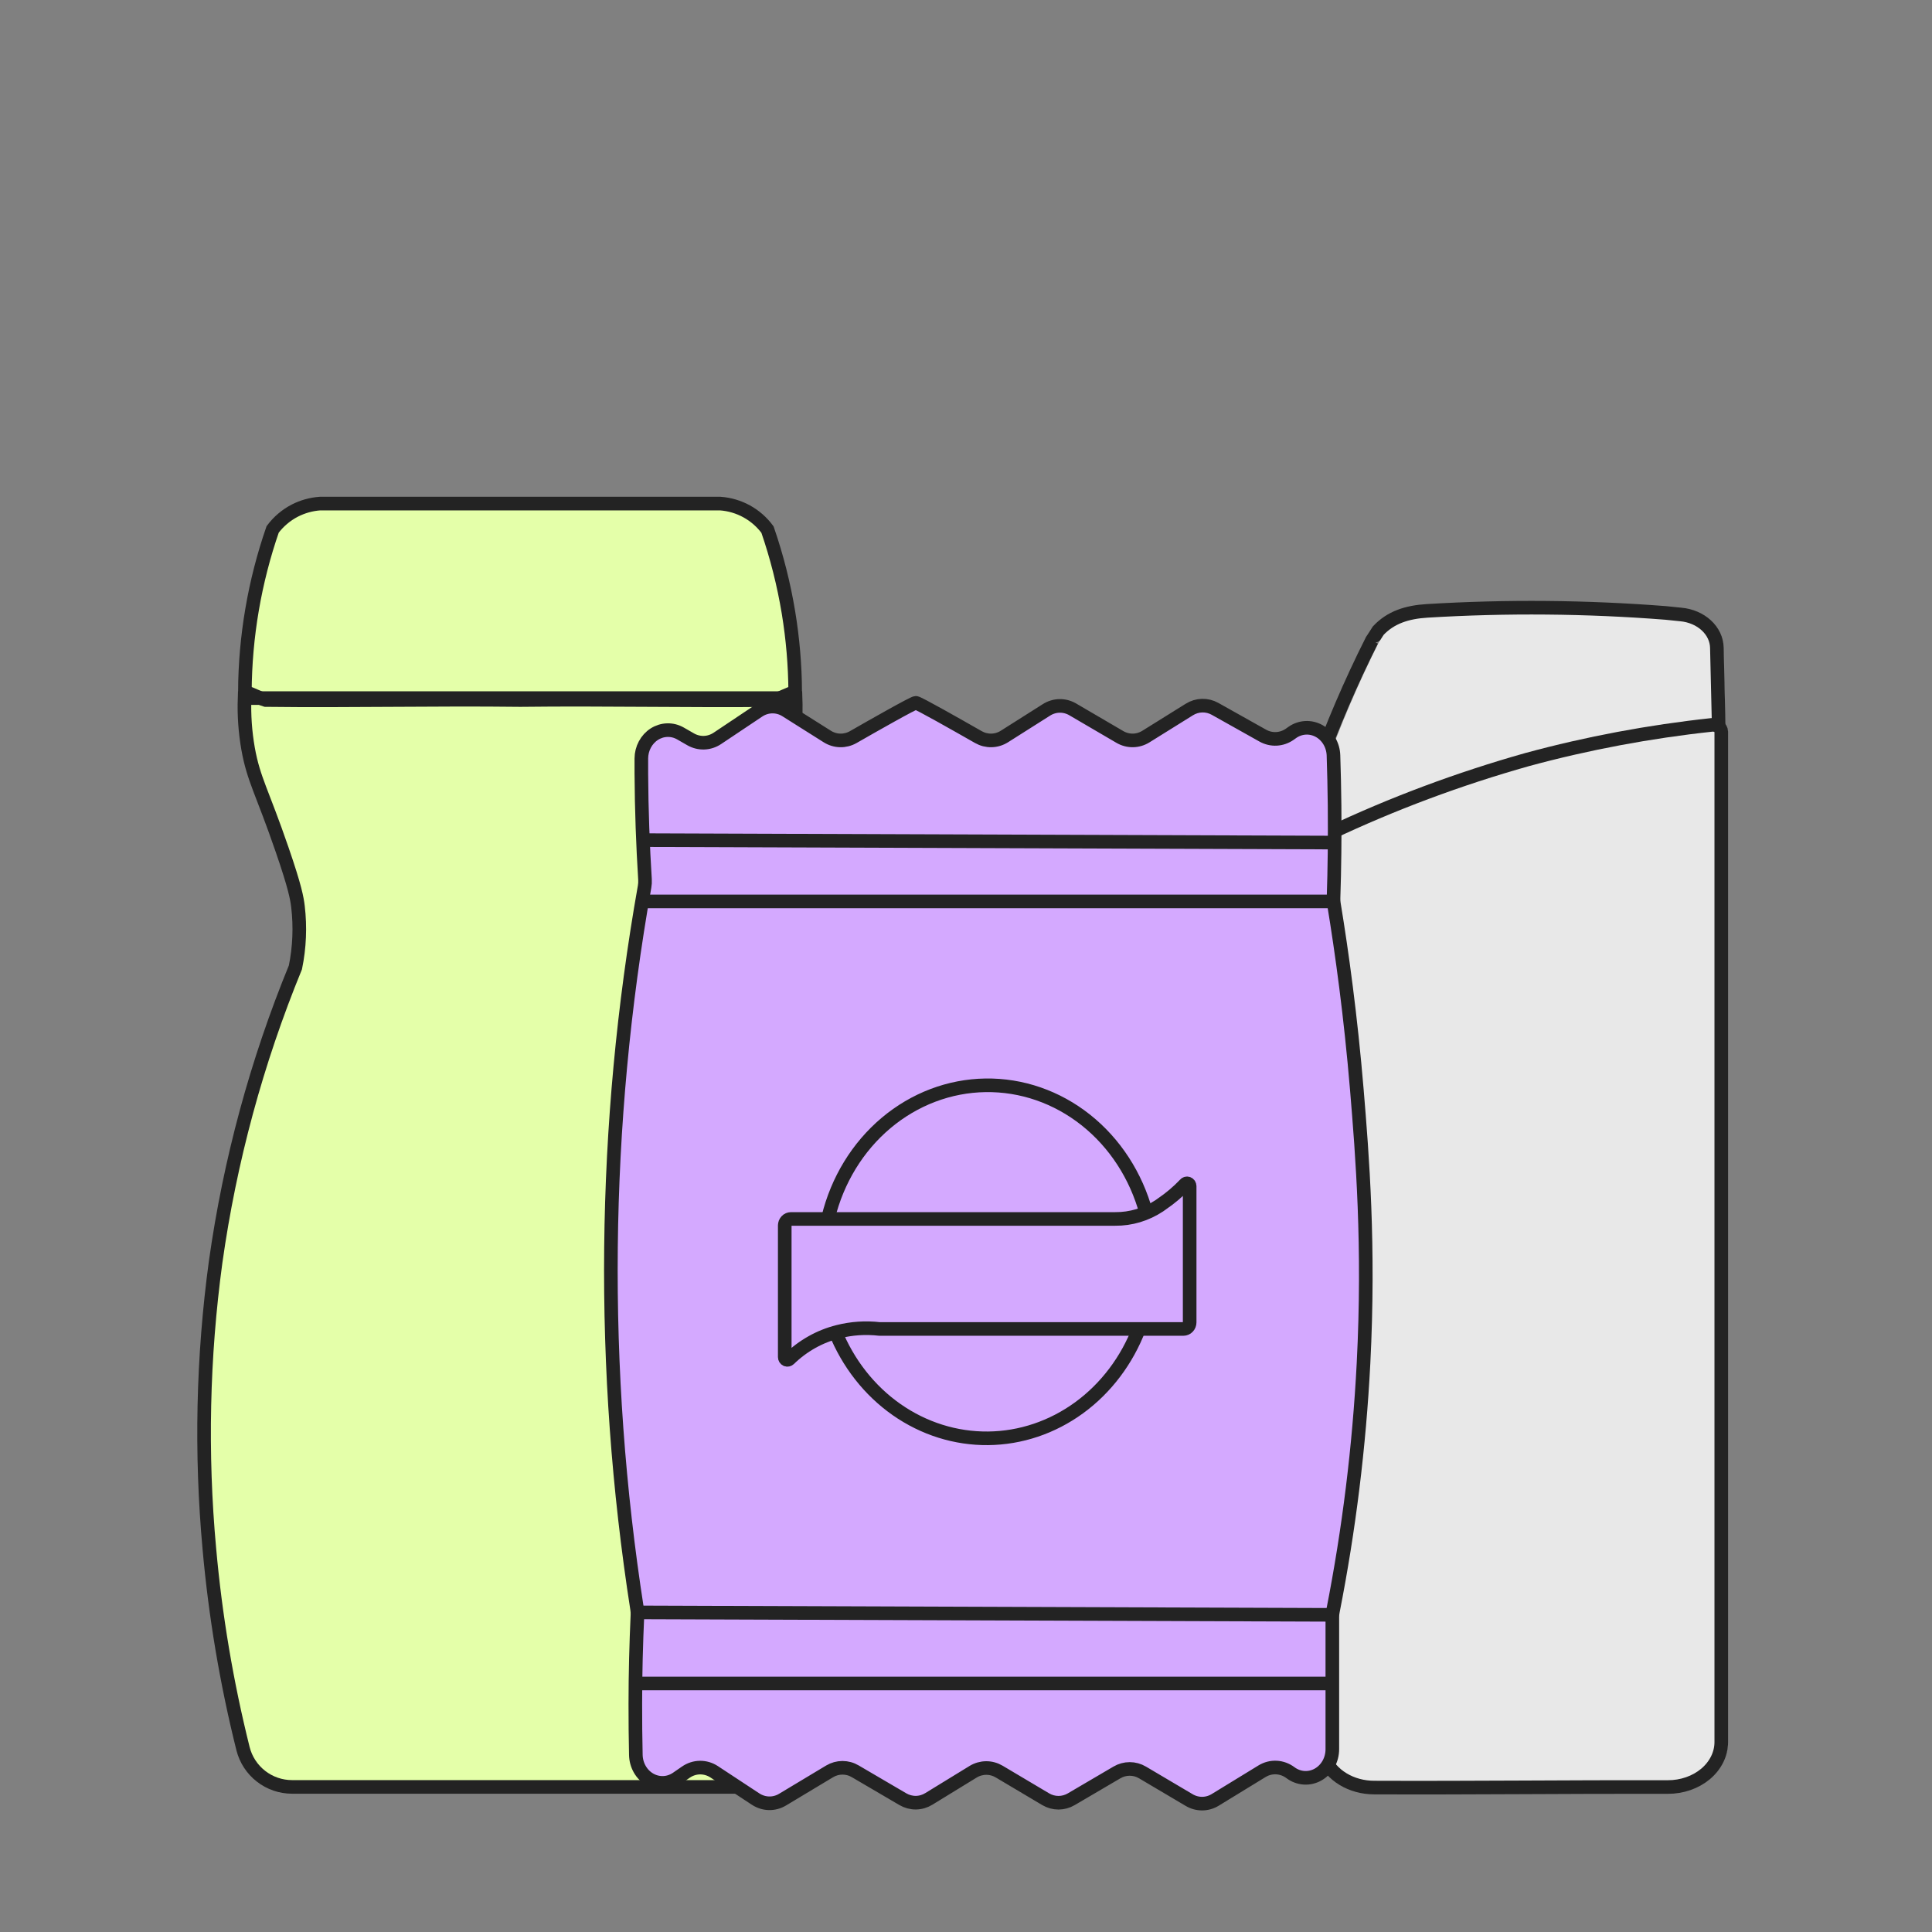<svg width="142" height="142" viewBox="0 0 142 142" fill="none" xmlns="http://www.w3.org/2000/svg">
<rect x="0" y="0" width="142" height="142" fill="#808080" stroke="none"/>
<path d="M126.642 53.321L126.797 53.288C126.751 51.392 126.705 49.495 126.659 47.596C126.646 46.989 126.37 46.406 125.884 45.958C125.398 45.51 124.736 45.227 124.021 45.163L122.929 45.05C117.12 44.594 111.277 44.543 105.458 44.898C103.971 44.988 102.785 45.377 101.87 46.351C101.87 46.351 101.41 47.077 101.406 47.077C99.841 50.189 98.48 53.371 97.328 56.608C96.468 58.919 95.785 61.149 95.179 63.274C93.281 70.15 92.043 77.144 91.48 84.189C90.991 90.07 90.991 95.972 91.48 101.853C92.302 111.111 94.411 120.255 97.762 129.096C98.018 129.761 98.516 130.34 99.186 130.751C99.855 131.162 100.66 131.384 101.487 131.384C108.681 131.413 115.874 131.326 123.067 131.344C123.582 131.346 124.092 131.261 124.568 131.096C125.044 130.931 125.477 130.687 125.842 130.38C126.207 130.073 126.496 129.708 126.694 129.307C126.892 128.905 126.994 128.474 126.994 128.039V53.79C126.994 53.691 126.96 53.596 126.898 53.513C126.836 53.43 126.747 53.363 126.642 53.321V53.321Z" fill="#E8E8E8"/>
<path d="M126.512 128.042V53.779C126.51 53.707 126.489 53.636 126.452 53.57C126.416 53.505 126.363 53.446 126.298 53.399C126.232 53.352 126.156 53.317 126.074 53.296C125.992 53.275 125.905 53.269 125.82 53.278C121.22 53.773 116.684 54.624 112.268 55.821C107.216 57.245 102.335 59.07 97.689 61.27C96.924 61.634 96.292 61.939 95.854 62.157L94.698 63.294C92.799 70.171 91.561 77.166 90.997 84.212C90.509 90.093 90.509 95.997 90.997 101.878C91.816 111.138 93.925 120.283 97.281 129.125C97.543 129.783 98.043 130.355 98.71 130.761C99.376 131.166 100.177 131.384 100.999 131.384C108.194 131.414 115.389 131.326 122.584 131.344C123.098 131.346 123.608 131.262 124.084 131.096C124.56 130.931 124.993 130.688 125.358 130.382C125.722 130.075 126.012 129.71 126.21 129.309C126.408 128.908 126.511 128.477 126.512 128.042V128.042Z" stroke="#232323" stroke-miterlimit="10"/>
<path d="M126.322 53.309C126.279 51.408 126.234 49.506 126.188 47.603C126.175 46.994 125.898 46.41 125.41 45.961C124.923 45.512 124.257 45.229 123.54 45.164L122.439 45.051C116.606 44.594 110.737 44.543 104.894 44.898C103.405 44.989 102.21 45.379 101.296 46.355C101.296 46.355 100.834 47.083 100.825 47.083C99.258 50.203 97.892 53.392 96.731 56.636C95.89 58.952 95.187 61.187 94.596 63.317" stroke="#232323" stroke-miterlimit="10"/>
<path d="M60.623 92.753C59.578 85.319 57.607 78.045 54.755 71.102C54.458 69.633 54.395 68.127 54.57 66.639C54.643 66.027 54.78 65.224 55.735 62.451C57.206 58.17 57.83 57.307 58.235 55.021C58.452 53.796 58.54 52.552 58.496 51.308H57.334C57.712 51.152 58.091 50.967 58.47 50.846C58.442 46.784 57.754 42.753 56.433 38.912C56.025 38.361 55.504 37.905 54.904 37.575C54.303 37.245 53.639 37.049 52.956 37H23.541C22.89 37.05 22.255 37.232 21.676 37.535C21.033 37.866 20.475 38.339 20.043 38.919C19.361 40.902 18.845 42.938 18.502 45.007C18.181 46.939 18.014 48.894 18.002 50.852C18.381 50.973 18.76 51.171 19.138 51.315H17.976C17.929 52.558 18.016 53.803 18.234 55.028C18.639 57.313 19.266 58.177 20.737 62.458C21.692 65.231 21.829 66.034 21.902 66.646C22.076 68.134 22.013 69.64 21.714 71.108C18.864 78.052 16.892 85.326 15.847 92.76C14.901 99.745 14.747 106.815 15.388 113.835C15.827 118.79 16.653 123.702 17.859 128.528C18.061 129.333 18.526 130.047 19.18 130.557C19.834 131.067 20.64 131.344 21.469 131.343H54.99C55.819 131.343 56.624 131.066 57.277 130.556C57.931 130.046 58.395 129.333 58.598 128.528C59.803 123.702 60.63 118.789 61.071 113.835C61.717 106.813 61.566 99.741 60.623 92.753V92.753Z" fill="#E4FFA9"/>
<path d="M60.606 92.753C59.56 85.319 57.589 78.045 54.738 71.101C54.44 69.633 54.376 68.127 54.55 66.639C54.623 66.027 54.76 65.224 55.715 62.451C57.186 58.17 57.813 57.306 58.218 55.021C58.435 53.796 58.521 52.551 58.476 51.308H17.976C17.932 52.551 18.018 53.795 18.233 55.021C18.641 57.306 19.265 58.17 20.736 62.451C21.691 65.224 21.828 66.027 21.901 66.639C22.077 68.127 22.014 69.633 21.713 71.101C18.864 78.045 16.894 85.319 15.849 92.753C14.901 99.738 14.746 106.808 15.387 113.828C15.829 118.783 16.656 123.695 17.861 128.522C18.063 129.326 18.527 130.04 19.181 130.55C19.834 131.06 20.64 131.337 21.468 131.336H54.989C55.819 131.337 56.624 131.06 57.278 130.55C57.932 130.041 58.398 129.326 58.6 128.522C59.805 123.696 60.631 118.783 61.07 113.828C61.709 106.808 61.554 99.738 60.606 92.753V92.753Z" stroke="#232323" stroke-miterlimit="10"/>
<path d="M57.951 45.013C57.609 42.944 57.093 40.907 56.41 38.925C56.004 38.374 55.483 37.917 54.883 37.587C54.283 37.257 53.619 37.061 52.936 37.013H23.522C22.876 37.058 22.246 37.234 21.669 37.529C21.028 37.861 20.471 38.334 20.039 38.912C18.711 42.752 18.021 46.783 17.998 50.846C18.507 51.008 19.017 51.289 19.523 51.452C25.75 51.528 31.975 51.375 38.202 51.452H38.288C44.499 51.375 50.705 51.528 56.922 51.452C57.432 51.289 57.941 51.008 58.447 50.846C58.435 48.892 58.269 46.941 57.951 45.013V45.013Z" stroke="#232323" stroke-miterlimit="10"/>
<path d="M50.01 53.91L50.756 54.34C51.059 54.514 51.4 54.6 51.744 54.588C52.088 54.576 52.423 54.467 52.716 54.272L55.739 52.251C56.043 52.048 56.393 51.938 56.751 51.933C57.109 51.928 57.462 52.029 57.77 52.224L60.791 54.13C61.081 54.313 61.409 54.413 61.744 54.421C62.08 54.428 62.412 54.343 62.708 54.174C64.254 53.289 67.125 51.657 67.305 51.657C67.486 51.657 70.352 53.291 71.903 54.174C72.199 54.343 72.531 54.428 72.867 54.421C73.202 54.413 73.531 54.313 73.82 54.13L76.907 52.175C77.198 51.99 77.53 51.89 77.868 51.883C78.207 51.877 78.541 51.965 78.839 52.139L82.296 54.163C82.591 54.336 82.923 54.425 83.259 54.42C83.596 54.415 83.925 54.317 84.216 54.136L87.407 52.15C87.694 51.969 88.019 51.87 88.352 51.862C88.684 51.853 89.013 51.935 89.308 52.101L92.819 54.071C93.127 54.243 93.473 54.324 93.82 54.306C94.167 54.287 94.503 54.17 94.794 53.967L94.985 53.834C95.275 53.63 95.611 53.513 95.958 53.495C96.305 53.476 96.65 53.557 96.958 53.729C97.266 53.901 97.525 54.157 97.71 54.473C97.896 54.788 97.999 55.15 98.011 55.522C98.051 56.726 98.078 57.954 98.089 59.205C98.115 61.565 98.09 63.835 98.016 66.014C98.011 66.158 98.02 66.302 98.044 66.444C98.625 70.001 99.27 74.643 99.727 80.104C100.128 84.9 100.661 91.573 100.217 100.21C99.902 106.339 99.15 112.432 97.968 118.438C97.94 118.579 97.927 118.723 97.927 118.868V128.581C97.927 128.965 97.828 129.341 97.642 129.669C97.457 129.997 97.19 130.265 96.873 130.442C96.555 130.619 96.199 130.699 95.842 130.674C95.485 130.649 95.141 130.52 94.847 130.299V130.299C94.544 130.072 94.187 129.942 93.817 129.923C93.448 129.904 93.08 129.998 92.758 130.193L89.306 132.296C89.013 132.472 88.684 132.564 88.349 132.564C88.013 132.564 87.684 132.472 87.391 132.296L83.974 130.264C83.685 130.093 83.36 130.003 83.03 130.003C82.7 130.003 82.375 130.093 82.086 130.264L78.74 132.228C78.45 132.399 78.126 132.488 77.795 132.488C77.465 132.488 77.14 132.399 76.851 132.228L73.436 130.199C73.142 130.025 72.811 129.935 72.475 129.937C72.139 129.939 71.809 130.034 71.517 130.212L68.268 132.206C67.978 132.384 67.65 132.48 67.316 132.484C66.982 132.487 66.652 132.399 66.359 132.228L62.865 130.182C62.576 130.01 62.25 129.92 61.918 129.92C61.587 129.92 61.261 130.01 60.971 130.182L57.516 132.261C57.213 132.443 56.869 132.535 56.521 132.528C56.173 132.521 55.833 132.415 55.536 132.22L52.49 130.215C52.176 130.008 51.815 129.901 51.447 129.906C51.079 129.91 50.72 130.026 50.411 130.24L49.748 130.694C49.455 130.896 49.118 131.009 48.77 131.024C48.423 131.039 48.078 130.955 47.771 130.78C47.464 130.605 47.206 130.345 47.023 130.027C46.841 129.71 46.74 129.346 46.732 128.973C46.707 127.749 46.695 126.499 46.697 125.222C46.697 122.96 46.747 120.781 46.849 118.685C46.857 118.539 46.849 118.392 46.826 118.247C44.084 100.661 44.269 82.692 47.372 65.175C47.403 65.003 47.412 64.827 47.4 64.652C47.248 62.163 47.146 59.553 47.131 56.838C47.131 56.473 47.131 56.108 47.131 55.748C47.133 55.387 47.222 55.032 47.39 54.718C47.557 54.405 47.797 54.143 48.087 53.958C48.376 53.773 48.706 53.671 49.042 53.663C49.379 53.654 49.712 53.74 50.01 53.91V53.91Z" fill="#D4A9FF"/>
<path d="M60.871 89.498C61.542 86.741 63.037 84.296 65.125 82.539C67.213 80.782 69.781 79.808 72.433 79.769C75.086 79.729 77.677 80.625 79.81 82.319C81.943 84.014 83.5 86.413 84.243 89.149" stroke="#232323" stroke-miterlimit="10"/>
<path d="M83.738 97.606C82.832 99.986 81.294 102.024 79.318 103.466C77.341 104.908 75.013 105.691 72.626 105.715C70.238 105.739 67.897 105.003 65.895 103.601C63.894 102.198 62.322 100.191 61.375 97.831" stroke="#232323" stroke-miterlimit="10"/>
<path d="M57.678 90.062V99.744C57.678 99.784 57.689 99.823 57.709 99.856C57.73 99.889 57.759 99.915 57.793 99.931C57.827 99.948 57.865 99.953 57.902 99.946C57.939 99.94 57.973 99.922 58.001 99.896C59.016 98.91 60.252 98.217 61.589 97.882C62.588 97.629 63.619 97.56 64.639 97.677H86.986C87.106 97.676 87.221 97.625 87.306 97.534C87.391 97.443 87.439 97.32 87.439 97.192V87.18C87.438 87.138 87.426 87.098 87.404 87.063C87.382 87.029 87.35 87.003 87.313 86.988C87.277 86.974 87.237 86.971 87.199 86.981C87.161 86.991 87.126 87.013 87.1 87.045C86.584 87.588 86.015 88.07 85.403 88.484L85.217 88.617C84.241 89.264 83.113 89.602 81.964 89.591H58.133C58.073 89.591 58.014 89.604 57.959 89.628C57.903 89.652 57.853 89.688 57.811 89.733C57.769 89.778 57.735 89.831 57.712 89.89C57.69 89.949 57.678 90.012 57.678 90.076V90.062Z" stroke="#232323" stroke-linecap="round" stroke-linejoin="round"/>
<path d="M50.014 53.91L50.763 54.34C51.066 54.514 51.407 54.599 51.751 54.587C52.095 54.576 52.43 54.467 52.723 54.272L55.746 52.251C56.05 52.047 56.4 51.937 56.758 51.932C57.116 51.927 57.469 52.028 57.777 52.224L60.8 54.13C61.089 54.313 61.417 54.413 61.752 54.42C62.087 54.428 62.419 54.343 62.715 54.174C64.26 53.288 67.134 51.657 67.312 51.657C67.49 51.657 70.358 53.291 71.909 54.174C72.206 54.343 72.537 54.428 72.873 54.42C73.209 54.413 73.537 54.313 73.826 54.13L76.913 52.175C77.204 51.99 77.536 51.89 77.874 51.883C78.213 51.877 78.547 51.965 78.845 52.139L82.305 54.163C82.6 54.336 82.931 54.424 83.268 54.42C83.604 54.415 83.933 54.317 84.224 54.136L87.412 52.15C87.699 51.971 88.022 51.872 88.353 51.864C88.685 51.855 89.013 51.937 89.306 52.101L92.817 54.07C93.126 54.242 93.472 54.323 93.819 54.305C94.166 54.287 94.503 54.17 94.795 53.967L94.983 53.833C95.273 53.63 95.609 53.513 95.956 53.494C96.303 53.476 96.648 53.557 96.956 53.729C97.264 53.901 97.523 54.157 97.708 54.472C97.894 54.787 97.997 55.15 98.009 55.522C98.049 56.725 98.076 57.953 98.09 59.204C98.112 61.564 98.087 63.833 98.014 66.012C98.01 66.156 98.02 66.3 98.042 66.442C98.626 69.999 99.27 74.64 99.727 80.1C100.126 84.896 100.661 91.568 100.217 100.204C99.901 106.331 99.15 112.424 97.968 118.429C97.94 118.57 97.925 118.714 97.925 118.859V128.57C97.924 128.954 97.826 129.331 97.64 129.659C97.454 129.987 97.188 130.254 96.871 130.431C96.553 130.608 96.197 130.689 95.84 130.664C95.483 130.639 95.139 130.509 94.846 130.289V130.289C94.543 130.062 94.186 129.931 93.817 129.912C93.447 129.893 93.081 129.987 92.759 130.183L89.306 132.296C89.014 132.472 88.684 132.564 88.349 132.564C88.014 132.564 87.685 132.472 87.392 132.296L83.975 130.275C83.686 130.104 83.362 130.015 83.032 130.015C82.702 130.015 82.378 130.104 82.089 130.275L78.741 132.239C78.452 132.41 78.127 132.499 77.798 132.499C77.468 132.499 77.143 132.41 76.855 132.239L73.44 130.21C73.146 130.036 72.815 129.946 72.479 129.948C72.143 129.951 71.813 130.045 71.521 130.223L68.269 132.217C67.979 132.395 67.651 132.491 67.317 132.495C66.983 132.498 66.653 132.41 66.36 132.239L62.869 130.194C62.58 130.021 62.254 129.931 61.922 129.931C61.591 129.931 61.265 130.021 60.976 130.194L57.518 132.271C57.214 132.454 56.871 132.546 56.523 132.539C56.175 132.532 55.835 132.425 55.538 132.231L52.492 130.226C52.178 130.02 51.816 129.913 51.447 129.917C51.079 129.921 50.72 130.037 50.41 130.251L49.75 130.706C49.457 130.908 49.12 131.022 48.772 131.038C48.424 131.053 48.079 130.969 47.772 130.793C47.464 130.618 47.206 130.358 47.024 130.04C46.842 129.722 46.741 129.358 46.734 128.984C46.707 127.761 46.694 126.511 46.696 125.234C46.696 122.971 46.757 120.79 46.851 118.698C46.856 118.552 46.848 118.405 46.825 118.26C44.083 100.668 44.269 82.695 47.376 65.173C47.407 65.001 47.417 64.825 47.407 64.65C47.252 62.161 47.153 59.552 47.138 56.837C47.138 56.472 47.138 56.107 47.138 55.748C47.14 55.387 47.229 55.032 47.397 54.719C47.564 54.406 47.804 54.144 48.093 53.959C48.382 53.775 48.711 53.673 49.047 53.664C49.384 53.655 49.717 53.74 50.014 53.91V53.91Z" stroke="#232323" stroke-miterlimit="10"/>
<path d="M46.748 118.509L97.863 118.689" stroke="#232323" stroke-miterlimit="10"/>
<path d="M46.582 123.734H97.865" stroke="#232323" stroke-miterlimit="10"/>
<path d="M47.252 61.748L98.03 61.928" stroke="#232323" stroke-miterlimit="10"/>
<path d="M47.42 66.253H98.03" stroke="#232323" stroke-miterlimit="10"/>
</svg>
